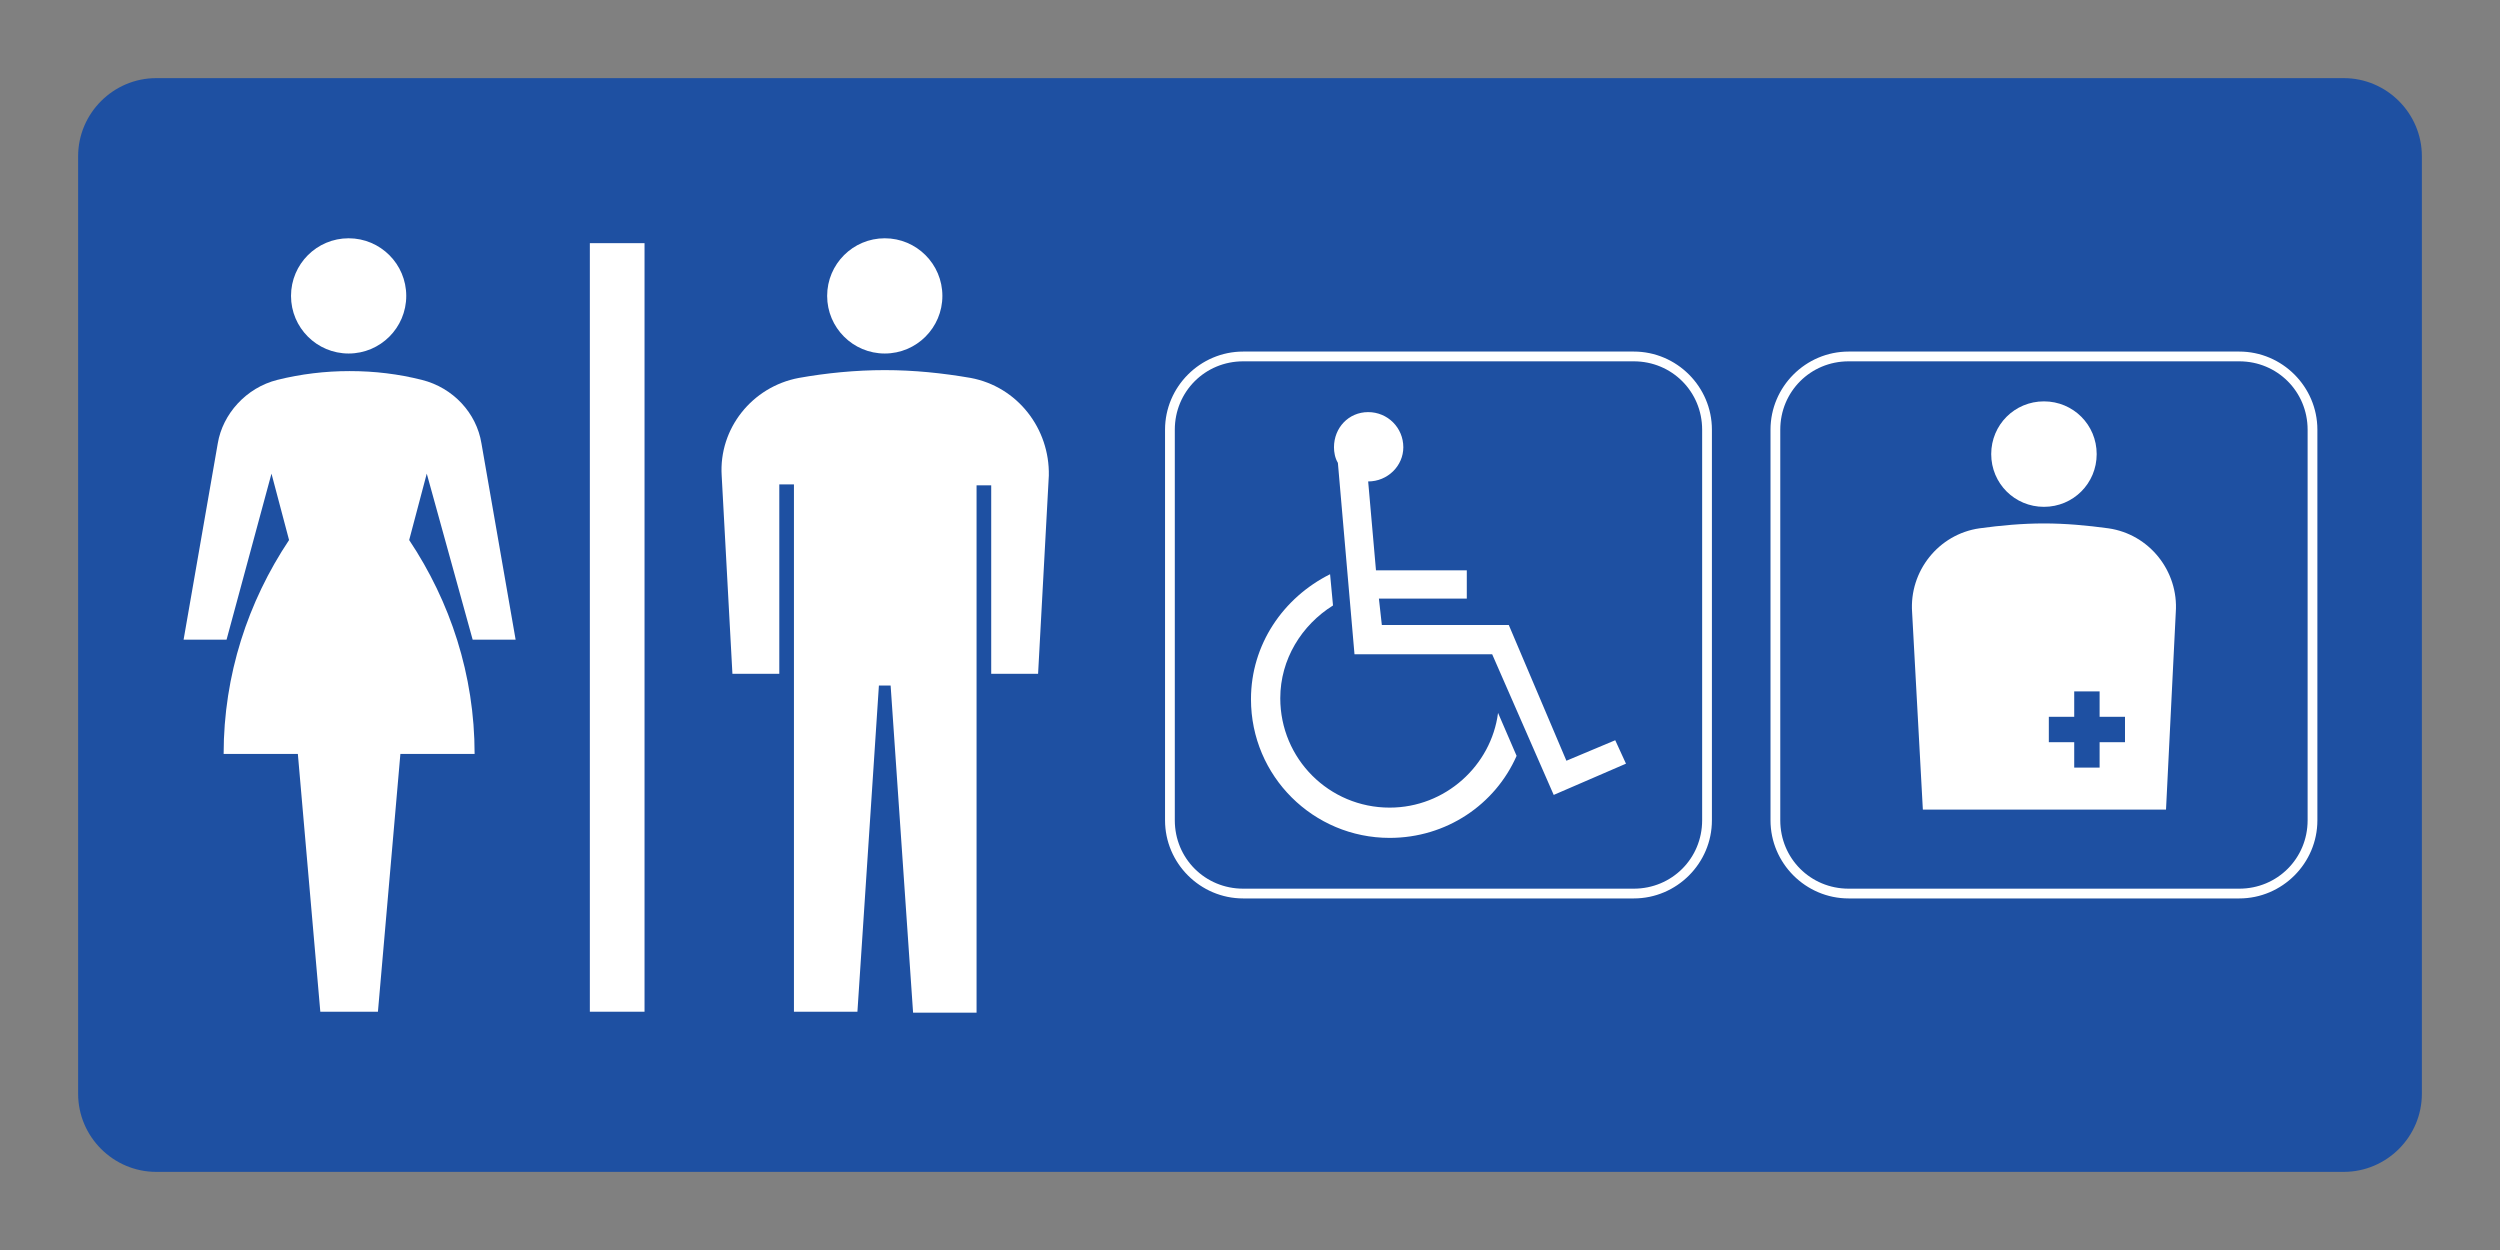 <?xml version="1.0" encoding="utf-8"?>
<!-- Generator: Adobe Illustrator 18.1.1, SVG Export Plug-In . SVG Version: 6.00 Build 0)  -->
<!DOCTYPE svg PUBLIC "-//W3C//DTD SVG 1.1//EN" "http://www.w3.org/Graphics/SVG/1.1/DTD/svg11.dtd">
<svg version="1.1" id="レイヤー_1" xmlns="http://www.w3.org/2000/svg" xmlns:xlink="http://www.w3.org/1999/xlink" x="0px"
	 y="0px" viewBox="0 0 256 128" enable-background="new 0 0 256 128" xml:space="preserve">
<rect x="0" y="0" width="256" height="128" fill="#808080" stroke="none"/>
<g>
	<g>
		<path fill="#1E50A2" d="M240,120H16c-4.4,0-8-3.6-8-8V16c0-4.4,3.6-8,8-8h224c4.4,0,8,3.6,8,8v96C248,116.4,244.4,120,240,120z"/>
	</g>
	<g>
		<g>
			<g>
				<path fill="#FFFFFF" d="M229.3,37c3.9,0,7,3.1,7,7v40c0,3.9-3.1,7-7,7h-40c-3.9,0-7-3.1-7-7V44c0-3.9,3.1-7,7-7H229.3 M229.3,36
					h-40c-4.4,0-8,3.6-8,8v40c0,4.4,3.6,8,8,8h40c4.4,0,8-3.6,8-8V44C237.3,39.6,233.7,36,229.3,36L229.3,36z"/>
			</g>
			<g>
				<path fill="#FFFFFF" d="M221.8,82.9h-24.9l-1.1-20.2c-0.3-4.2,2.7-8,6.9-8.6c2.2-0.3,4.4-0.5,6.6-0.5c2.2,0,4.4,0.2,6.6,0.5
					c4.2,0.6,7.2,4.4,6.9,8.6L221.8,82.9z M215,73.4v-2.6h-2.6v2.6h-2.6V76h2.6v2.6h2.6V76h2.6v-2.6H215z"/>
				<path fill="#FFFFFF" d="M209.3,51.9c3,0,5.4-2.4,5.4-5.4c0-3-2.4-5.4-5.4-5.4c-3,0-5.4,2.4-5.4,5.4
					C203.9,49.5,206.3,51.9,209.3,51.9"/>
			</g>
		</g>
		<g>
			<g>
				<path fill="#FFFFFF" d="M167.3,37c3.9,0,7,3.1,7,7v40c0,3.9-3.1,7-7,7h-40c-3.9,0-7-3.1-7-7V44c0-3.9,3.1-7,7-7H167.3 M167.3,36
					h-40c-4.4,0-8,3.6-8,8v40c0,4.4,3.6,8,8,8h40c4.4,0,8-3.6,8-8V44C175.3,39.6,171.7,36,167.3,36L167.3,36z"/>
			</g>
			<path fill="#FFFFFF" d="M155.3,77.4c-2.2,5-7.2,8.4-13,8.4c-7.8,0-14.2-6.3-14.2-14.2c0-5.6,3.3-10.4,8.1-12.8l0.3,3.2
				c-3.2,2-5.4,5.5-5.4,9.5c0,6.2,5,11.2,11.2,11.2c5.7,0,10.4-4.3,11.1-9.7L155.3,77.4z M140.1,49.3l0.8,9.1l0,0h9.3v2.9h-9
				l0.3,2.7h13l0,0l5.9,13.9l5-2.1l1.1,2.4l-7.4,3.2L152.8,67h-14.1L137,47.4c-0.3-0.5-0.4-1.1-0.4-1.6c0-2,1.5-3.6,3.5-3.6
				c2,0,3.6,1.6,3.6,3.6C143.7,47.7,142.1,49.3,140.1,49.3z"/>
		</g>
		<g>
			<g>
				<path fill="#FFFFFF" d="M99.4,38.7c-2.9-0.5-5.8-0.8-8.8-0.8c-3,0-6,0.3-8.8,0.8c-4.8,0.9-8.2,5.2-7.9,10L75,69h4.8V49.6h1.5v54
					h6.5L90,70.2h1.2l2.3,33.5h6.5v-54h1.5V69h4.8l1.1-20.3C107.5,43.9,104.2,39.6,99.4,38.7z"/>
				<circle fill="#FFFFFF" cx="90.6" cy="30.3" r="5.9"/>
			</g>
			<rect x="60.4" y="24.9" fill="#FFFFFF" width="5.6" height="78.7"/>
			<g>
				<path fill="#FFFFFF" d="M48.4,65.5h4.4l-3.5-20.1c-0.5-3.1-2.9-5.7-6.1-6.5c-2.4-0.6-4.8-0.9-7.4-0.9c-2.5,0-5,0.3-7.4,0.9
					c-3.2,0.8-5.6,3.5-6.1,6.5l-3.5,20.1h4.4l4.6-17l1.8,6.8c-4.2,6.3-6.7,13.8-6.7,21.9h7.6l2.3,26.4h5.9L41,77.2h7.6
					c0-8.1-2.5-15.6-6.7-21.9l1.8-6.8L48.4,65.5z"/>
				<circle fill="#FFFFFF" cx="35.7" cy="30.3" r="5.9"/>
			</g>
		</g>
	</g>
</g>
</svg>
